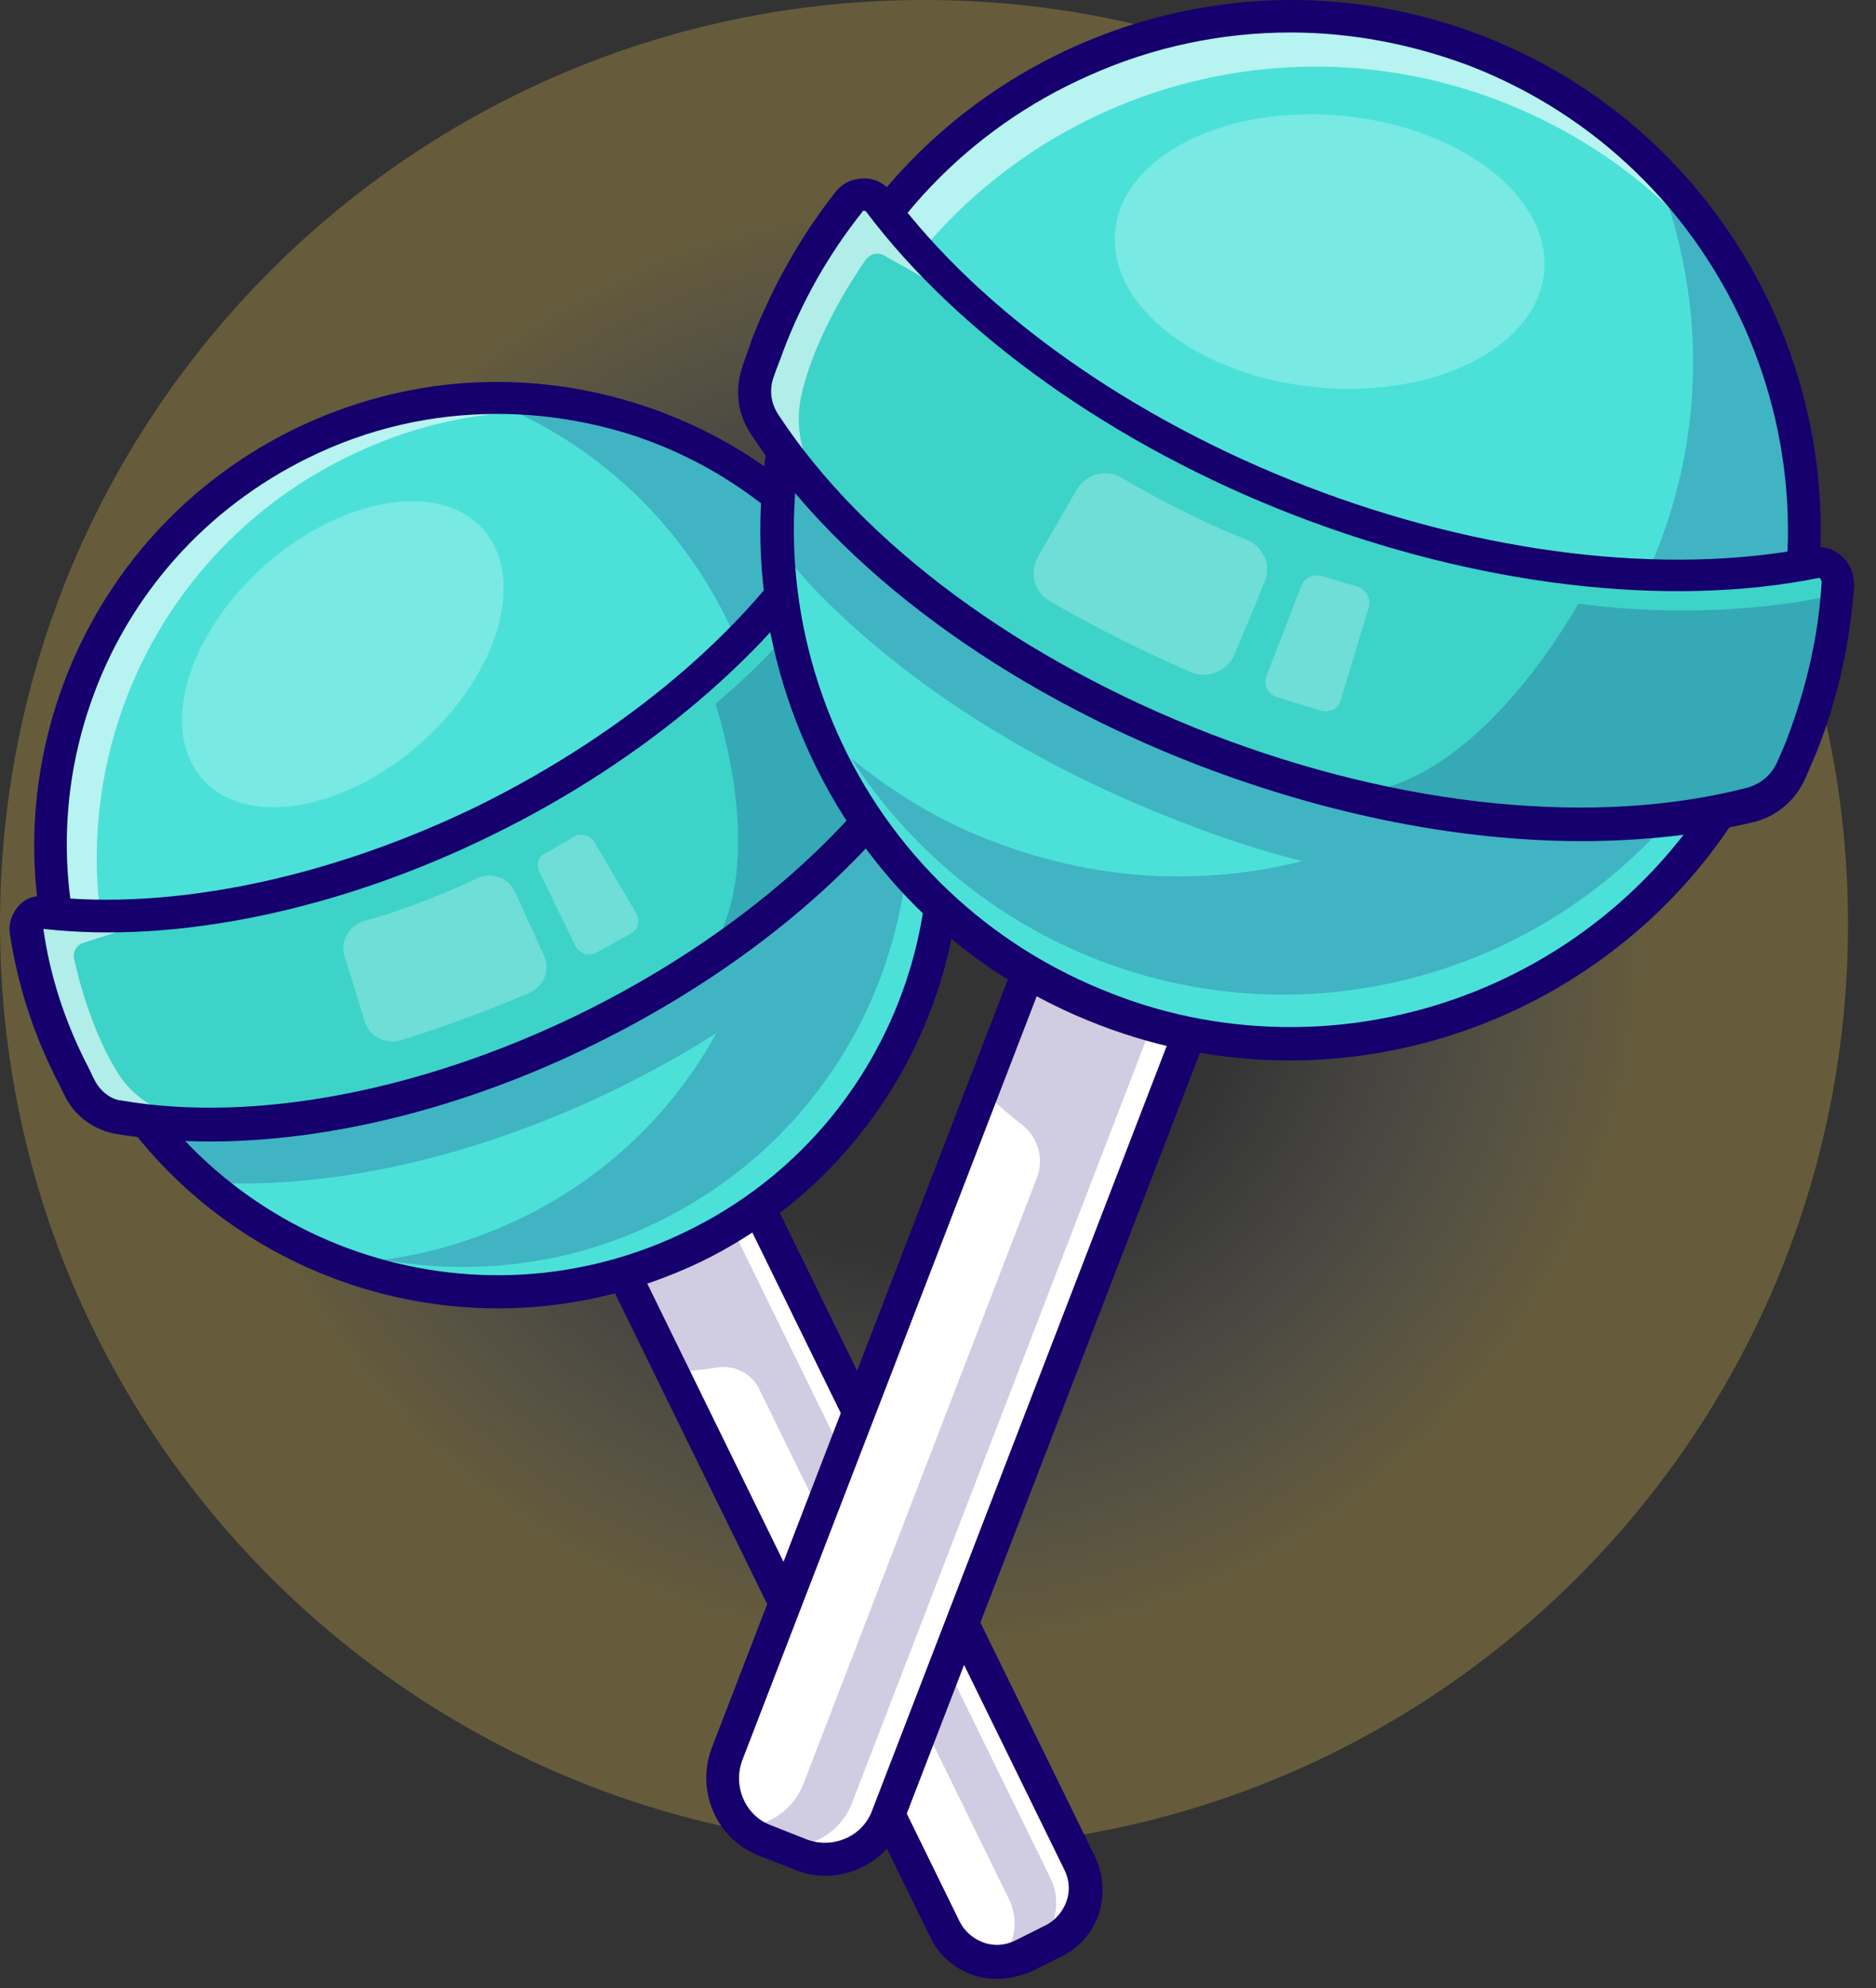 <svg width="67" height="71" viewBox="0 0 67 71" fill="none" xmlns="http://www.w3.org/2000/svg">
<rect x="0" y="0" width="67" height="71" fill="#333333" stroke="none"/>
<path opacity="0.25" d="M33 66C51.225 66 66 51.225 66 33C66 14.775 51.225 0 33 0C14.775 0 0 14.775 0 33C0 51.225 14.775 66 33 66Z" fill="url(#paint0_radial)"/>
<path d="M25.59 40.05L38.564 66.544C39.075 67.566 38.632 68.826 37.611 69.302L36.521 69.847C35.499 70.358 34.239 69.915 33.763 68.894L20.788 42.4C20.277 41.378 20.72 40.118 21.742 39.642L22.831 39.097C23.853 38.586 25.079 39.029 25.59 40.05Z" fill="white"/>
<path d="M35.602 70.664C35.295 70.664 35.023 70.63 34.75 70.528C34.069 70.289 33.524 69.812 33.218 69.165L20.243 42.672C19.596 41.344 20.141 39.743 21.469 39.13L22.559 38.585C23.206 38.279 23.921 38.245 24.602 38.449C25.283 38.688 25.828 39.164 26.135 39.811L39.109 66.305C39.416 66.952 39.45 67.667 39.245 68.348C39.007 69.029 38.53 69.574 37.883 69.88L36.793 70.425C36.419 70.562 36.01 70.664 35.602 70.664ZM23.717 39.471C23.479 39.471 23.274 39.505 23.07 39.607L21.98 40.152C21.231 40.526 20.924 41.412 21.299 42.127L34.273 68.621C34.444 68.961 34.75 69.234 35.125 69.37C35.499 69.506 35.908 69.472 36.249 69.302L37.338 68.757C37.679 68.586 37.951 68.28 38.087 67.905C38.224 67.531 38.19 67.122 38.019 66.782L25.045 40.288C24.875 39.947 24.568 39.675 24.194 39.539C24.057 39.505 23.887 39.471 23.717 39.471Z" fill="#15006D"/>
<path opacity="0.2" d="M24.534 40.561L37.508 67.055C38.019 68.076 37.577 69.336 36.555 69.813L36.385 69.881C36.146 69.984 35.908 70.052 35.669 70.086C36.248 69.473 36.419 68.553 36.01 67.77L27.122 49.62C26.85 49.041 26.237 48.734 25.59 48.836C25.011 48.938 24.432 48.972 23.853 49.007L20.652 42.434C20.277 41.651 20.413 40.731 20.992 40.118C21.026 40.084 21.061 40.016 21.129 39.982C21.163 39.982 21.163 39.948 21.197 39.948C21.231 39.914 21.299 39.88 21.333 39.846C21.367 39.846 21.367 39.812 21.401 39.812L21.435 39.778C21.469 39.778 21.503 39.744 21.503 39.744C21.537 39.744 21.571 39.71 21.571 39.71L21.742 39.642C22.797 39.131 24.023 39.54 24.534 40.561Z" fill="#15006D"/>
<path opacity="0.3" d="M21.129 40.084C21.163 40.049 21.197 39.981 21.265 39.947C21.197 39.981 21.163 40.049 21.129 40.084Z" fill="#15006D"/>
<path d="M32.094 23.124C32.911 24.793 33.422 26.563 33.626 28.3C34.376 34.838 31.038 41.411 24.773 44.475C18.541 47.54 11.253 46.144 6.554 41.513C5.294 40.287 4.238 38.823 3.387 37.12C2.876 36.098 2.502 35.043 2.229 33.987C0.424 26.836 3.796 19.14 10.708 15.768C17.621 12.397 25.794 14.474 30.323 20.297C31.004 21.183 31.617 22.102 32.094 23.124Z" fill="#4BE1D9"/>
<path opacity="0.2" d="M30.834 22.273C31.651 23.942 32.162 25.712 32.366 27.449C33.116 33.987 29.778 40.56 23.512 43.624C20.346 45.191 16.906 45.566 13.671 44.987C15.34 44.782 17.008 44.272 18.643 43.488C21.708 41.99 24.057 39.674 25.59 36.882C24.5 37.597 23.308 38.244 22.082 38.857C17.553 41.071 12.99 42.194 9.006 42.262C8.869 42.262 8.767 42.262 8.631 42.262C8.154 42.262 7.678 42.262 7.235 42.228C7.167 42.228 7.065 42.228 6.962 42.194C6.724 41.956 6.52 41.718 6.281 41.479C5.294 40.389 4.477 39.163 3.796 37.801C3.285 36.78 2.91 35.724 2.638 34.668H2.672C3.761 34.771 4.919 34.805 6.111 34.736C9.891 34.532 14.182 33.408 18.439 31.365C21.469 29.901 24.125 28.096 26.271 26.121C26.577 25.849 26.85 25.576 27.156 25.304C28.45 24.044 29.574 22.716 30.425 21.354C30.527 21.694 30.698 22 30.834 22.273Z" fill="#15006D"/>
<path opacity="0.2" d="M32.094 23.124C32.162 23.227 32.196 23.363 32.264 23.465C31.787 22.58 31.277 21.728 30.664 20.979C30.664 20.979 30.664 20.979 30.664 21.013C29.744 22.477 28.552 23.976 27.122 25.372C26.85 24.282 26.475 23.192 25.964 22.137C24.091 18.323 20.89 15.565 17.178 14.202C23.274 13.964 29.233 17.301 32.094 23.124Z" fill="#15006D"/>
<path opacity="0.6" d="M23.104 15.122C19.63 14.305 15.851 14.611 12.411 16.314C4.477 20.196 1.207 29.731 5.09 37.666C5.158 37.802 5.226 37.938 5.294 38.074C4.851 38.074 4.374 38.108 3.932 38.142C3.761 37.836 3.591 37.529 3.421 37.189C-0.461 29.254 2.842 19.685 10.742 15.803C14.761 13.862 19.188 13.726 23.104 15.122Z" fill="white"/>
<path d="M17.791 46.723C11.662 46.723 5.771 43.318 2.91 37.46C-1.108 29.253 2.297 19.344 10.504 15.325C14.488 13.384 18.949 13.112 23.138 14.542C27.326 15.973 30.698 18.969 32.639 22.919C36.657 31.126 33.252 41.036 25.045 45.054C22.695 46.178 20.243 46.723 17.791 46.723ZM17.757 14.781C15.442 14.781 13.16 15.291 11.015 16.347C7.337 18.152 4.545 21.285 3.217 25.167C1.888 29.049 2.161 33.238 3.966 36.915C7.678 44.543 16.906 47.71 24.534 43.965C32.162 40.253 35.329 31.024 31.583 23.396C29.778 19.718 26.645 16.926 22.763 15.598C21.129 15.053 19.426 14.781 17.757 14.781Z" fill="#15006D"/>
<path d="M33.49 23.022C33.627 23.295 33.729 23.533 33.865 23.805C34.103 24.35 34.069 24.929 33.797 25.44C32.094 28.607 29.029 31.808 25.011 34.464C23.785 35.282 22.423 36.031 21.027 36.746C16.498 38.959 11.934 40.083 7.95 40.151C7.814 40.151 7.712 40.151 7.576 40.151C6.418 40.151 5.328 40.083 4.306 39.913C3.728 39.811 3.251 39.47 2.978 38.959C2.842 38.721 2.706 38.449 2.57 38.176C1.786 36.576 1.276 34.941 1.037 33.272C0.969 32.898 1.31 32.557 1.684 32.591C2.774 32.694 3.932 32.727 5.124 32.659C8.904 32.455 13.194 31.331 17.451 29.288C20.482 27.824 23.138 26.019 25.283 24.044C27.122 22.409 28.621 20.639 29.71 18.868C29.915 18.527 30.391 18.493 30.664 18.766C31.72 20.026 32.707 21.456 33.49 23.022Z" fill="#FF1564"/>
<path d="M33.49 23.022C33.627 23.295 33.729 23.533 33.865 23.805C34.103 24.35 34.069 24.929 33.797 25.44C32.094 28.607 29.029 31.808 25.011 34.464C23.785 35.282 22.423 36.031 21.027 36.746C16.498 38.959 11.934 40.083 7.95 40.151C7.814 40.151 7.712 40.151 7.576 40.151C6.418 40.151 5.328 40.083 4.306 39.913C3.728 39.811 3.251 39.47 2.978 38.959C2.842 38.721 2.706 38.449 2.57 38.176C1.786 36.576 1.276 34.941 1.037 33.272C0.969 32.898 1.31 32.557 1.684 32.591C2.774 32.694 3.932 32.727 5.124 32.659C8.904 32.455 13.194 31.331 17.451 29.288C20.482 27.824 23.138 26.019 25.283 24.044C27.122 22.409 28.621 20.639 29.71 18.868C29.915 18.527 30.391 18.493 30.664 18.766C31.72 20.026 32.707 21.456 33.49 23.022Z" fill="#3DD3C8"/>
<path opacity="0.6" d="M7.712 40.084C6.554 40.084 5.464 40.016 4.443 39.845C3.864 39.743 3.387 39.403 3.115 38.892C2.978 38.654 2.842 38.381 2.706 38.109C1.923 36.508 1.412 34.873 1.174 33.205C1.105 32.83 1.446 32.49 1.821 32.524C2.91 32.626 4.068 32.66 5.26 32.592L5.464 32.864L2.944 33.682C2.74 33.75 2.604 33.988 2.638 34.193C2.808 35.01 3.319 36.951 4.272 38.415C5.226 39.845 6.963 40.05 7.712 40.084Z" fill="white"/>
<path d="M7.473 40.765C6.316 40.765 5.192 40.663 4.136 40.492C3.387 40.356 2.74 39.913 2.365 39.232C2.229 38.96 2.093 38.688 1.957 38.415C1.173 36.849 0.629 35.146 0.356 33.375C0.288 33.001 0.424 32.626 0.663 32.353C0.901 32.081 1.276 31.945 1.65 32.013C6.213 32.524 11.832 31.332 17.076 28.778C22.321 26.19 26.714 22.478 29.097 18.596C29.302 18.289 29.608 18.085 29.983 18.051C30.357 18.017 30.698 18.153 30.97 18.426C32.196 19.72 33.218 21.184 34.001 22.785C34.137 23.057 34.273 23.329 34.376 23.602C34.682 24.317 34.648 25.1 34.273 25.747C31.89 30.174 27.122 34.397 21.231 37.291C16.6 39.573 11.764 40.765 7.473 40.765ZM1.548 33.171C1.548 33.171 1.514 33.171 1.548 33.171C1.786 34.839 2.297 36.406 3.046 37.904C3.183 38.143 3.285 38.415 3.421 38.653C3.625 38.994 3.966 39.266 4.34 39.3C9.074 40.118 15.067 38.96 20.72 36.202C26.407 33.409 30.97 29.391 33.252 25.168C33.456 24.828 33.456 24.385 33.286 24.044C33.184 23.772 33.047 23.534 32.945 23.261C32.196 21.763 31.277 20.401 30.119 19.175C27.599 23.261 23.036 27.143 17.621 29.799C12.173 32.49 6.316 33.716 1.548 33.171Z" fill="#15006D"/>
<path opacity="0.2" d="M33.49 23.023C33.626 23.295 33.728 23.534 33.865 23.806C34.103 24.351 34.069 24.93 33.797 25.441C32.094 28.608 29.029 31.809 25.011 34.465C27.224 31.877 26.203 27.212 25.556 25.134C25.76 24.964 25.93 24.794 26.101 24.657C27.939 23.023 29.438 21.252 30.527 19.481C30.63 19.311 30.766 19.243 30.936 19.209C31.924 20.333 32.775 21.627 33.49 23.023Z" fill="#15006D"/>
<path opacity="0.25" d="M17.042 31.366C15.476 32.115 13.943 32.626 12.99 32.898C12.445 33.069 12.139 33.614 12.309 34.158L13.024 36.474C13.194 37.019 13.739 37.291 14.284 37.155C15.306 36.849 17.008 36.27 18.915 35.452C19.426 35.214 19.664 34.635 19.426 34.124L18.404 31.877C18.166 31.332 17.553 31.128 17.042 31.366Z" fill="white"/>
<path opacity="0.25" d="M19.256 31.127L20.55 33.783C20.686 34.055 21.027 34.157 21.299 34.021L22.525 33.34C22.797 33.204 22.866 32.863 22.729 32.625L21.231 30.071C21.095 29.833 20.754 29.73 20.516 29.867L19.528 30.446C19.222 30.548 19.154 30.854 19.256 31.127Z" fill="white"/>
<path opacity="0.25" d="M15.052 26.517C17.819 24.052 18.803 20.642 17.252 18.901C15.7 17.16 12.2 17.747 9.434 20.212C6.667 22.677 5.683 26.086 7.234 27.827C8.786 29.569 12.286 28.982 15.052 26.517Z" fill="white"/>
<path d="M43.877 33.238L31.685 64.874C31.209 66.1 29.846 66.713 28.62 66.236L27.326 65.725C26.101 65.249 25.488 63.887 25.964 62.661L38.156 31.025C38.632 29.799 39.994 29.186 41.22 29.663L42.514 30.174C43.74 30.65 44.353 32.013 43.877 33.238Z" fill="white"/>
<path d="M29.472 66.986C29.131 66.986 28.757 66.917 28.416 66.781L27.122 66.27C25.59 65.692 24.841 63.955 25.42 62.422L37.611 30.787C38.19 29.254 39.926 28.505 41.459 29.084L42.753 29.595C44.285 30.174 45.035 31.91 44.456 33.443L32.264 65.079C31.788 66.27 30.664 66.986 29.472 66.986ZM28.825 65.692C29.744 66.032 30.8 65.589 31.141 64.67L43.332 33.034C43.672 32.115 43.23 31.059 42.31 30.719L41.016 30.208C40.097 29.867 39.041 30.31 38.701 31.229L26.509 62.865C26.169 63.785 26.612 64.84 27.531 65.181L28.825 65.692Z" fill="#15006D"/>
<path opacity="0.2" d="M42.617 32.762L30.425 64.398C29.949 65.624 28.587 66.237 27.361 65.76L27.156 65.692C26.884 65.59 26.645 65.419 26.441 65.249C27.395 65.249 28.314 64.67 28.689 63.717L37.032 42.059C37.304 41.378 37.066 40.594 36.487 40.152C35.942 39.743 35.465 39.3 34.989 38.824L38.019 30.991C38.394 30.038 39.279 29.459 40.267 29.459C40.335 29.459 40.403 29.459 40.471 29.459C40.505 29.459 40.539 29.459 40.539 29.459C40.607 29.459 40.675 29.493 40.744 29.493C40.778 29.493 40.812 29.493 40.812 29.527C40.846 29.527 40.846 29.527 40.88 29.527C40.914 29.527 40.948 29.561 40.982 29.561C41.016 29.561 41.05 29.595 41.084 29.595L41.288 29.663C42.48 30.174 43.093 31.536 42.617 32.762Z" fill="#15006D"/>
<path d="M63.219 25.509C62.436 27.518 61.38 29.289 60.052 30.821C55.148 36.576 46.975 38.892 39.518 36.031C32.06 33.171 27.565 25.951 27.769 18.392C27.837 16.382 28.212 14.305 28.995 12.33C29.472 11.104 30.051 9.946 30.732 8.891C35.363 1.807 44.455 -1.359 52.696 1.807C60.937 4.974 65.569 13.42 64.206 21.797C64.002 23.057 63.661 24.283 63.219 25.509Z" fill="#4BE1D9"/>
<path opacity="0.2" d="M62.946 23.772C62.163 25.781 61.108 27.552 59.779 29.084C54.876 34.84 46.703 37.155 39.245 34.295C35.465 32.83 32.434 30.242 30.391 27.075C31.89 28.301 33.592 29.357 35.533 30.072C39.177 31.468 42.991 31.639 46.499 30.753C45.034 30.378 43.57 29.902 42.106 29.323C36.725 27.246 32.196 24.283 29.029 20.98C28.927 20.878 28.825 20.775 28.757 20.673C28.382 20.265 28.042 19.856 27.701 19.481C27.633 19.413 27.565 19.345 27.531 19.243C27.531 18.868 27.565 18.494 27.599 18.119C27.735 16.451 28.144 14.782 28.757 13.147C29.233 11.921 29.812 10.764 30.493 9.708C30.493 9.708 30.493 9.708 30.527 9.742C31.277 10.73 32.162 11.751 33.15 12.705C36.282 15.736 40.573 18.494 45.613 20.435C49.223 21.831 52.798 22.648 56.136 22.955C56.612 22.989 57.055 23.023 57.498 23.057C59.575 23.159 61.584 23.057 63.389 22.75C63.185 23.091 63.083 23.432 62.946 23.772Z" fill="#15006D"/>
<path opacity="0.2" d="M63.219 25.509C63.151 25.645 63.117 25.781 63.049 25.917C63.423 24.827 63.73 23.738 63.9 22.614H63.866C61.925 22.988 59.746 23.159 57.43 23.023C58.145 21.933 58.758 20.775 59.235 19.515C61.005 14.952 60.801 10.116 59.065 5.928C64.036 10.899 65.909 18.527 63.219 25.509Z" fill="#15006D"/>
<path opacity="0.6" d="M62.946 11.683C60.937 8.107 57.702 5.213 53.582 3.612C44.115 -0.032 33.524 4.668 29.881 14.135C29.812 14.305 29.744 14.441 29.71 14.611C29.336 14.237 28.961 13.862 28.586 13.522C28.723 13.147 28.825 12.738 28.995 12.364C32.605 2.897 43.229 -1.837 52.696 1.807C57.464 3.646 61.039 7.29 62.946 11.683Z" fill="white"/>
<path d="M46.056 37.87C43.809 37.87 41.493 37.462 39.279 36.61C34.546 34.805 30.834 31.264 28.791 26.632C26.748 22.001 26.611 16.859 28.416 12.16C32.196 2.386 43.161 -2.483 52.901 1.263C62.64 5.008 67.51 15.974 63.764 25.713C60.869 33.239 53.684 37.87 46.056 37.87ZM46.09 1.16C43.638 1.16 41.186 1.671 38.905 2.693C34.58 4.6 31.243 8.107 29.54 12.534C27.837 16.961 27.974 21.797 29.881 26.122C31.788 30.446 35.295 33.784 39.722 35.486C41.799 36.304 43.979 36.678 46.09 36.678C53.207 36.678 59.95 32.353 62.674 25.304C66.182 16.178 61.618 5.894 52.492 2.352C50.415 1.569 48.236 1.16 46.09 1.16Z" fill="#15006D"/>
<path d="M64.377 26.599C64.241 26.905 64.139 27.212 64.002 27.518C63.73 28.131 63.219 28.574 62.572 28.744C58.554 29.8 53.48 29.698 48.099 28.369C46.431 27.961 44.762 27.45 43.094 26.803C37.679 24.726 33.15 21.763 29.983 18.46C29.881 18.358 29.779 18.256 29.71 18.153C28.791 17.2 28.008 16.178 27.361 15.191C26.986 14.646 26.918 13.931 27.122 13.318C27.225 13.011 27.327 12.671 27.463 12.364C28.178 10.457 29.2 8.755 30.392 7.222C30.664 6.882 31.209 6.882 31.481 7.222C32.23 8.21 33.116 9.231 34.103 10.185C37.236 13.216 41.527 15.974 46.567 17.915C50.177 19.311 53.752 20.128 57.09 20.435C59.916 20.707 62.572 20.571 64.888 20.128C65.331 20.026 65.739 20.401 65.705 20.844C65.501 22.751 65.092 24.692 64.377 26.599Z" fill="#FF1564"/>
<path d="M64.377 26.599C64.241 26.905 64.139 27.212 64.002 27.518C63.73 28.131 63.219 28.574 62.572 28.744C58.554 29.8 53.48 29.698 48.099 28.369C46.431 27.961 44.762 27.45 43.094 26.803C37.679 24.726 33.15 21.763 29.983 18.46C29.881 18.358 29.779 18.256 29.71 18.153C28.791 17.2 28.008 16.178 27.361 15.191C26.986 14.646 26.918 13.931 27.122 13.318C27.225 13.011 27.327 12.671 27.463 12.364C28.178 10.457 29.2 8.755 30.392 7.222C30.664 6.882 31.209 6.882 31.481 7.222C32.23 8.21 33.116 9.231 34.103 10.185C37.236 13.216 41.527 15.974 46.567 17.915C50.177 19.311 53.752 20.128 57.09 20.435C59.916 20.707 62.572 20.571 64.888 20.128C65.331 20.026 65.739 20.401 65.705 20.844C65.501 22.751 65.092 24.692 64.377 26.599Z" fill="#3DD3C8"/>
<path opacity="0.6" d="M29.915 18.221C28.995 17.267 28.212 16.246 27.565 15.258C27.19 14.713 27.122 13.998 27.327 13.385C27.429 13.079 27.531 12.738 27.667 12.432C28.382 10.525 29.404 8.822 30.596 7.29C30.868 6.949 31.413 6.949 31.685 7.29C32.435 8.277 33.32 9.299 34.307 10.252L34.239 10.627L31.583 9.128C31.345 8.992 31.073 9.06 30.902 9.299C30.357 10.082 29.131 12.023 28.655 13.964C28.144 15.939 29.302 17.574 29.915 18.221Z" fill="white"/>
<path d="M56.476 30.037C52.185 30.037 47.486 29.118 42.855 27.347C35.84 24.657 29.983 20.332 26.816 15.496C26.339 14.781 26.237 13.93 26.509 13.113C26.611 12.772 26.748 12.466 26.85 12.125C27.599 10.218 28.587 8.447 29.846 6.847C30.085 6.54 30.459 6.37 30.868 6.37C31.277 6.37 31.617 6.574 31.856 6.881C35.023 11.138 40.403 14.952 46.669 17.369C52.935 19.787 59.507 20.57 64.683 19.549C65.058 19.481 65.466 19.583 65.773 19.855C66.079 20.128 66.216 20.502 66.216 20.911C66.079 22.954 65.637 24.929 64.888 26.836C64.751 27.143 64.615 27.483 64.479 27.79C64.138 28.573 63.457 29.152 62.64 29.356C60.801 29.799 58.69 30.037 56.476 30.037ZM30.868 7.528C30.834 7.528 30.8 7.528 30.8 7.562C29.608 9.06 28.655 10.729 27.974 12.534C27.871 12.84 27.735 13.147 27.633 13.453C27.463 13.93 27.531 14.407 27.803 14.815C30.834 19.447 36.487 23.601 43.264 26.223C50.074 28.845 57.021 29.526 62.402 28.13C62.878 27.994 63.253 27.688 63.457 27.245C63.593 26.938 63.73 26.632 63.832 26.36C64.513 24.555 64.956 22.682 65.058 20.775C65.058 20.741 65.024 20.707 65.024 20.673C64.99 20.639 64.956 20.639 64.956 20.639C59.541 21.728 52.764 20.911 46.294 18.425C39.824 15.939 34.239 11.955 30.936 7.562C30.936 7.562 30.902 7.528 30.868 7.528Z" fill="#15006D"/>
<path opacity="0.2" d="M64.377 26.598C64.24 26.905 64.138 27.211 64.002 27.518C63.73 28.131 63.219 28.573 62.572 28.744C58.553 29.799 53.48 29.697 48.099 28.369C52.015 28.233 55.148 23.67 56.374 21.558C56.647 21.593 56.953 21.627 57.225 21.661C60.052 21.933 62.708 21.797 65.024 21.354C65.228 21.32 65.432 21.354 65.569 21.49C65.432 23.193 65.024 24.896 64.377 26.598Z" fill="#15006D"/>
<path opacity="0.25" d="M44.524 19.277C42.651 18.528 41.05 17.643 40.063 17.064C39.518 16.723 38.803 16.928 38.462 17.473L37.066 19.89C36.759 20.435 36.93 21.15 37.474 21.457C38.53 22.07 40.335 23.057 42.548 24.011C43.127 24.249 43.809 23.977 44.081 23.398L45.171 20.776C45.409 20.197 45.137 19.516 44.524 19.277Z" fill="white"/>
<path opacity="0.25" d="M46.465 20.946L45.239 24.113C45.102 24.454 45.273 24.794 45.613 24.896L47.146 25.373C47.486 25.475 47.827 25.305 47.895 24.965L48.882 21.695C48.985 21.389 48.78 21.048 48.474 20.946L47.214 20.572C46.907 20.47 46.567 20.64 46.465 20.946Z" fill="white"/>
<path opacity="0.25" d="M55.149 9.712C55.404 7.035 52.18 4.539 47.949 4.136C43.717 3.734 40.081 5.578 39.826 8.256C39.572 10.933 42.796 13.43 47.027 13.832C51.258 14.234 54.895 12.39 55.149 9.712Z" fill="white"/>
<defs>
<radialGradient id="paint0_radial" cx="0" cy="0" r="1" gradientUnits="userSpaceOnUse" gradientTransform="translate(32.99 33.034) rotate(-154.97) scale(33)">
<stop offset="0.349" stop-color="white" stop-opacity="0"/>
<stop offset="0.792" stop-color="#FFD654"/>
</radialGradient>
</defs>
</svg>
